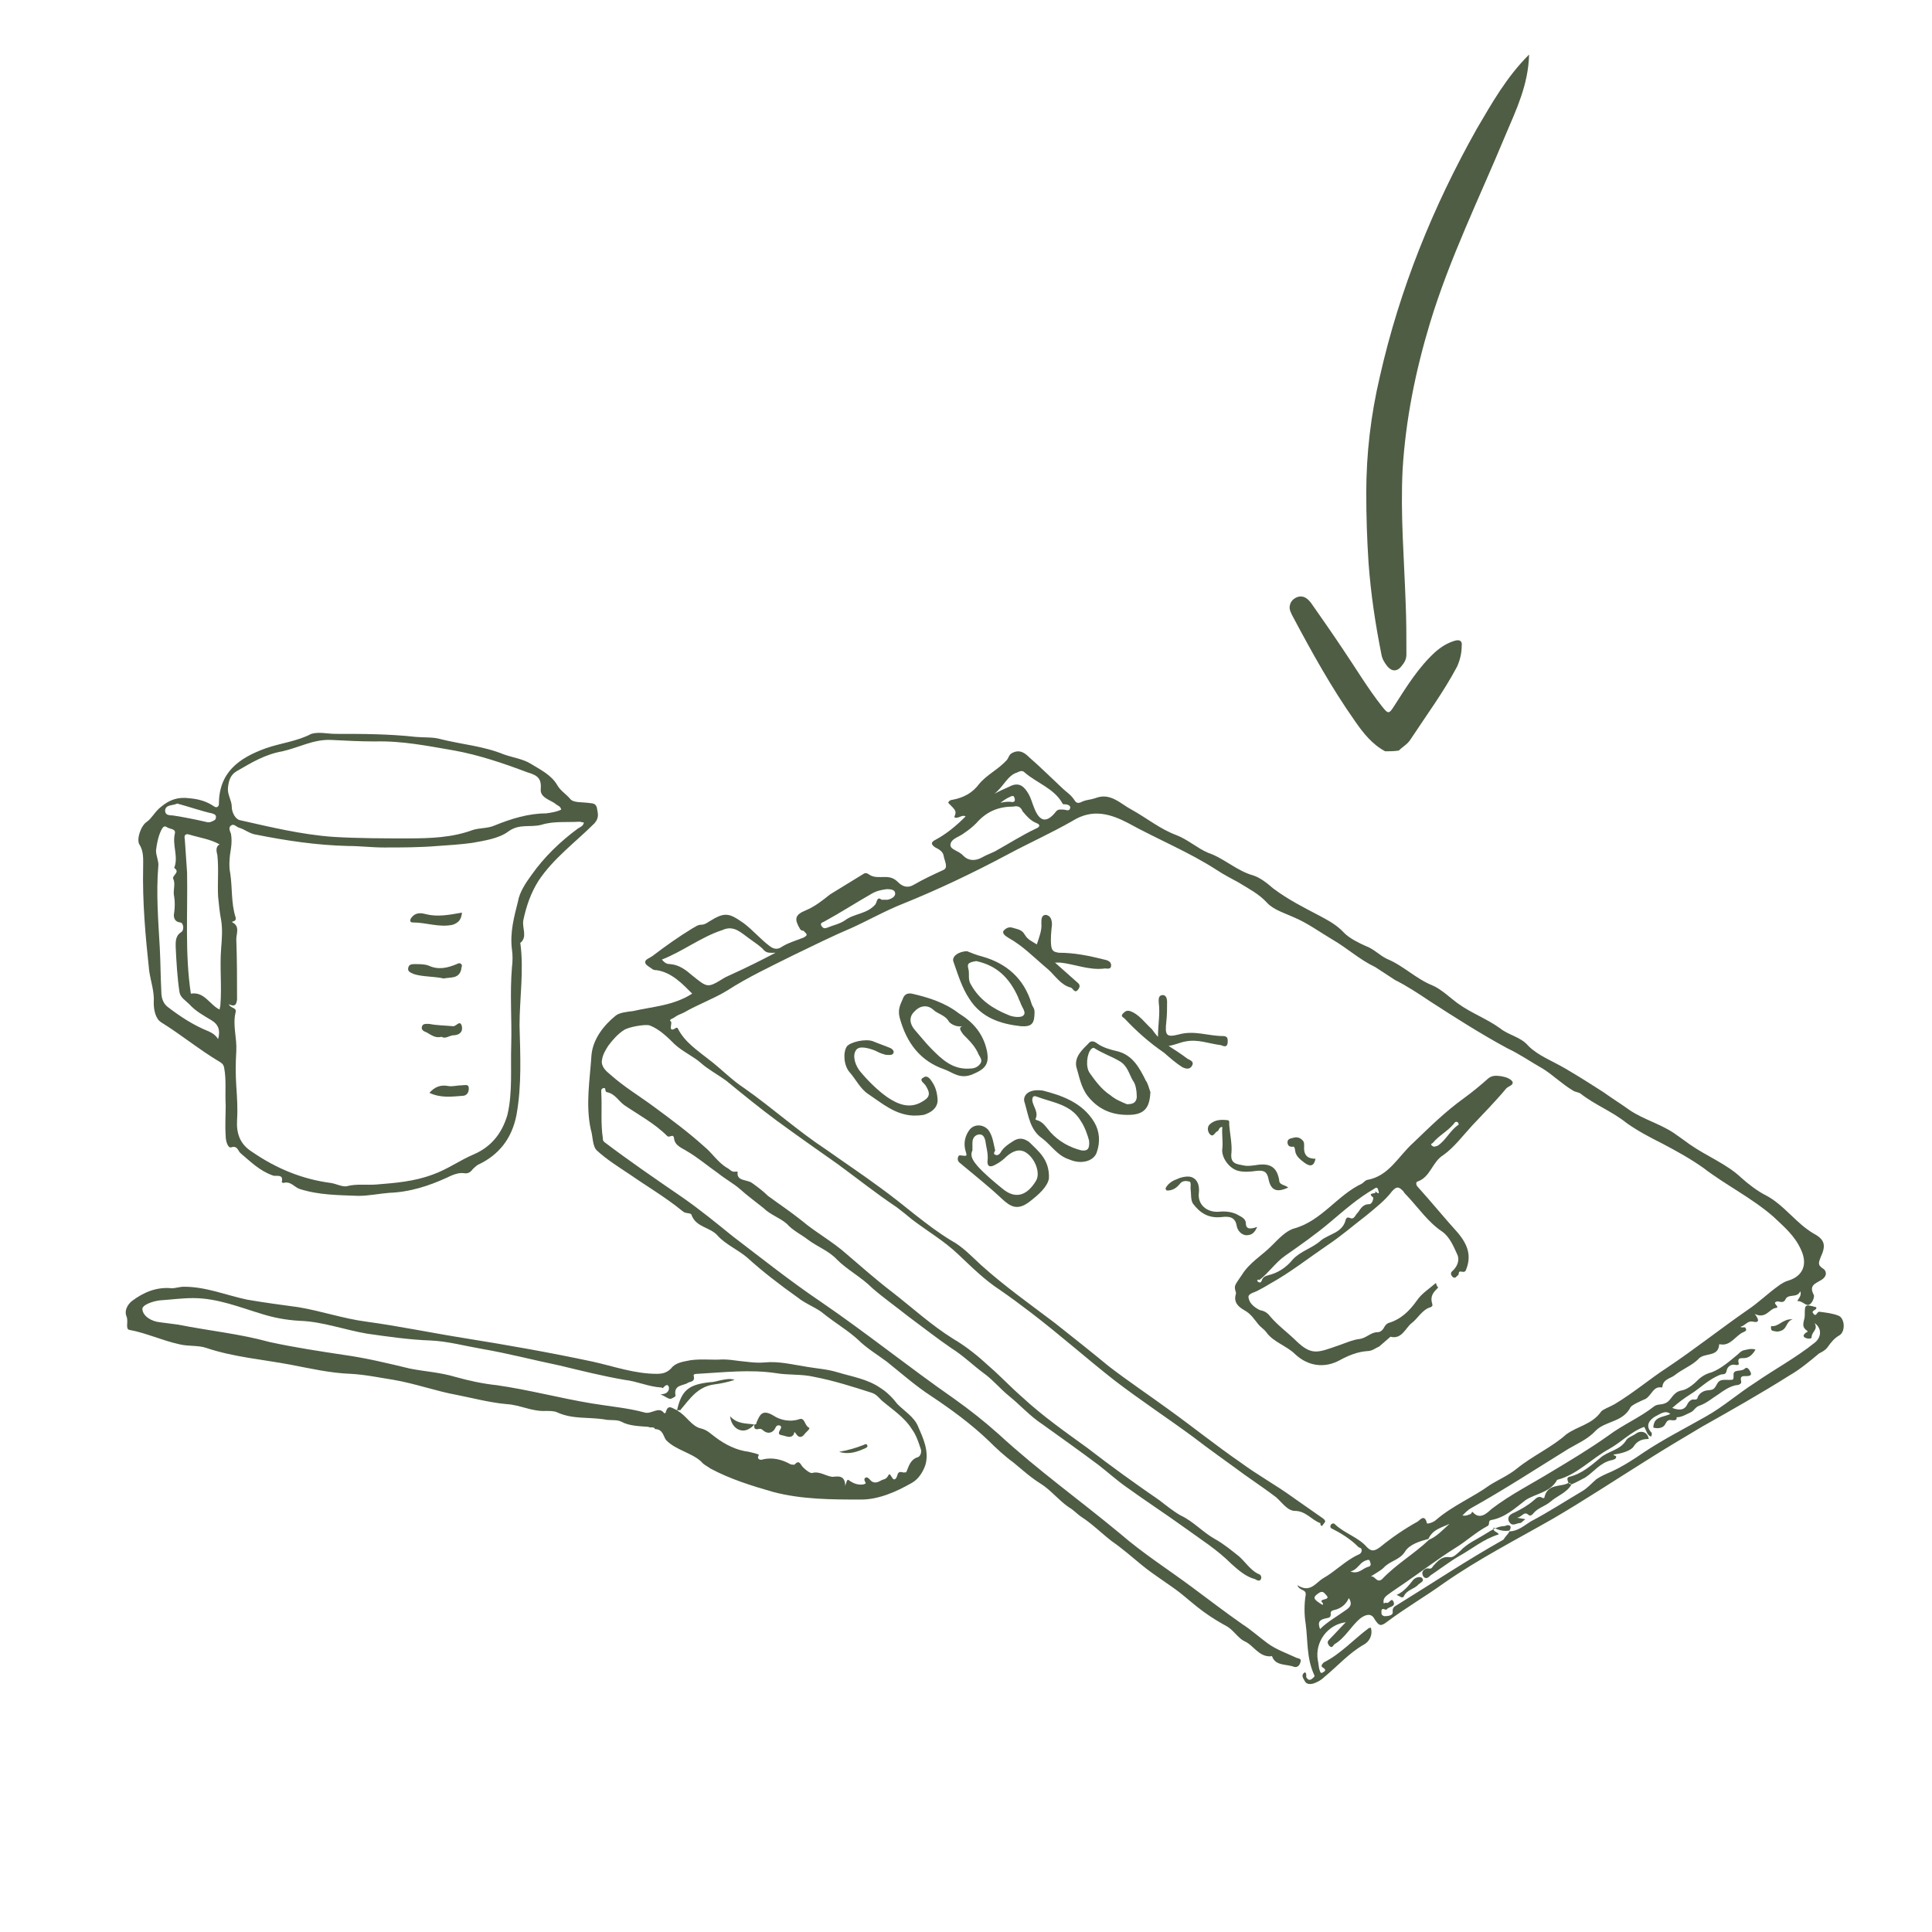 <?xml version="1.0" encoding="utf-8"?>
<!-- Generator: Adobe Illustrator 22.0.1, SVG Export Plug-In . SVG Version: 6.00 Build 0)  -->
<svg version="1.1" id="Layer_1" xmlns="http://www.w3.org/2000/svg" xmlns:xlink="http://www.w3.org/1999/xlink" x="0px" y="0px"
	 viewBox="0 0 255.1 255.1" style="enable-background:new 0 0 255.1 255.1;" xml:space="preserve">
<style type="text/css">
	.st0{fill:#4E5D44;}
</style>
<g>
	<path class="st0" d="M199.3,202.2c1.1,0,2-0.8,2.8-1.3c2.3-1.2,4.6-2.7,6.8-4c0.7-0.4,1.2-1,1.9-1.6c0.6-0.4,1.3-0.7,2-1
		c1.5-0.7,2.9-1.6,4.2-2.5c2.7-1.8,5.5-3.2,8.3-4.8c2.3-1.3,4.2-3,6.4-4.4c2.6-1.8,5.4-3.3,7.9-5.3c0.9-0.7,1-1.9,0-2.6
		c0.5,0.9-0.4,1.1-0.4,1.9c0,0.2-0.6,0.2-0.9,0c-0.3-0.2-0.1-0.4,0.1-0.6c0.1-0.1,0.4-0.1,0.2-0.3c-0.9-0.6-0.3-1.3-0.3-2
		c0-1.5,0-1.5,1.5-1.1c0.2,0.4-0.7,0.4-0.4,0.8c0.4,0.6,0.5-0.2,0.8-0.2c0.8,0.1,1.7,0.2,2.5,0.5c0.9,0.3,1,2.1,0.2,2.6
		c-0.7,0.4-1.1,0.9-1.6,1.6c-0.3,0.4-0.7,0.6-1.1,0.8c-1.2,1-2.5,2.1-3.9,2.9c-3.8,2.4-7.7,4.6-11.6,6.8c-2.5,1.5-4.9,2.9-7.4,4.5
		c-4,2.5-8.1,5.2-12.2,7.6c-4.9,2.8-9.8,5.3-14.4,8.5c-2.5,1.8-5.1,3.3-7.5,5.1c-0.9,0.7-1.1,0.6-1.7-0.3c-0.4-0.8-1.1-0.7-1.9-0.1
		c-1.2,1-2,2.6-3.4,3.4c-0.2,0.2-0.3,0.6-0.7,0.2c-0.2-0.3-0.3-0.5,0-0.8c0.7-0.7,1.5-1.6,2.2-2.3c-2.4,0.3-4.1,2.6-3.7,5
		c0.1,0.4,0.1,0.8,0.2,1.2c0.1,0.2,0.1,0.7,0.5,0.4c0.2-0.1,0.5-0.3,0-0.6c-0.4-0.2-0.1-0.5,0.1-0.7c2.2-1.1,3.9-3,5.9-4.5
		c0.1-0.1,0.2,0,0.3-0.1c0.3,1-0.2,1.9-1,2.3c-1.9,1.1-3.4,2.8-5.1,4.2c-0.4,0.4-0.9,0.7-1.5,0.9c-0.4,0.1-0.9,0.1-1.1-0.3
		c-0.2-0.4-0.6-0.8,0-1.2c0.3,0.2,0.1,0.5,0.2,0.7c0.2,0.3,0.4,0.4,0.7,0.2c0.2-0.2,0.5-0.3,0.3-0.6c-1-2.2-0.8-4.5-1.1-6.7
		c-0.2-1.2-0.2-2.6,0-3.8c0.1-0.8-0.8-0.5-1.1-1.3c1.7,1.1,2.4-0.3,3.4-0.9c1.6-0.9,2.9-2.3,4.6-3.1c0.3-0.1,0.5-0.3,0.5-0.6
		c0-0.4-0.4-0.3-0.5-0.5c-1-1-2.3-1.8-3.5-2.4c-0.1,0-0.2-0.3-0.1-0.4c0.1-0.3,0.5-0.3,0.6-0.1c1.3,1.2,3.1,1.7,4.2,3
		c0.6,0.6,1,0.5,1.7,0c1.6-1.3,3.2-2.4,5-3.4c0.2-0.1,0.9-1.1,1.2,0.2c0,0.2,0.9-0.1,1.2-0.4c2.2-1.9,4.9-3,7.1-4.6
		c1.1-0.7,2.5-1.3,3.6-2.2c2.1-1.7,4.6-2.8,6.5-4.5c1.5-1.1,3.4-1.3,4.6-3c0.2-0.3,1.1-0.6,1.8-1c2.5-1.5,4.6-3.3,6.9-4.8
		c3.6-2.4,7-5.1,10.6-7.6c1.5-1,2.7-2.2,4.1-3.2c0.4-0.3,0.9-0.6,1.3-0.7c2-0.6,2.6-2.2,1.7-4.1c-0.8-1.8-2.2-3-3.7-4.4
		c-2.9-2.5-6.2-4.1-9.2-6.4c-1.7-1.2-3.5-2.2-5.4-3.2c-1.6-0.8-3.3-1.7-4.7-2.7c-2-1.6-4.2-2.4-6.1-3.9c-0.3-0.2-0.7-0.2-1-0.4
		c-1.5-0.9-2.7-2.1-4-2.9c-1.6-0.9-3-1.9-4.7-2.7c-3.5-1.9-6.8-4-10.2-6.2c-1.5-1-3-2-4.6-2.8c-0.8-0.5-1.8-1.2-2.6-1.7
		c-2.1-1-3.7-2.5-5.6-3.6c-1.7-1-3.3-2.2-5.2-3c-1.1-0.5-2.7-1-3.5-1.9c-1.1-1.2-2.5-1.9-3.8-2.7c-0.9-0.5-1.9-1-2.8-1.6
		c-3.7-2.4-7.9-4.1-11.7-6.2c-2.3-1.2-4.7-2-7.4-0.3c-2.8,1.6-5.7,2.9-8.5,4.4c-4.5,2.4-9.1,4.6-13.8,6.5c-2.3,0.9-4.6,2.2-6.8,3.2
		c-2.6,1.1-5.2,2.4-7.7,3.6c-3,1.5-6,2.9-8.8,4.7c-1.8,1.1-3.8,1.8-5.7,2.9c-0.4,0.2-0.8,0.3-1.2,0.6c-0.2,0.2-0.9,0.3-0.5,0.6
		c0.2,0.2-0.5,1.6,0.7,0.8c0,0,0.2,0,0.2,0.1c0.9,1.8,2.6,2.9,4.1,4.1c1.6,1.2,3,2.7,4.7,3.8c3.7,2.6,7,5.6,10.8,8.1
		c2.4,1.7,4.8,3.3,7.1,5c3.2,2.3,6.1,5,9.4,7c1.5,0.8,2.7,2.1,3.9,3.2c3.1,2.8,6.5,5.2,9.8,7.7c2.4,1.9,4.8,3.8,7.1,5.7
		c2.6,2,5.3,3.8,7.9,5.7c3.2,2.3,6.3,4.8,9.5,7c2.3,1.7,4.7,3,6.9,4.6c1.3,0.9,2.7,1.9,4,2.8c0.5,0.4,0.2,0.5,0,0.8
		c-0.1,0.1-0.1,0.3-0.3,0.1c-0.1-0.1,0-0.3-0.1-0.3c-1.1-0.4-1.9-1.6-3.3-1.6c-1,0-1.7-1.1-2.5-1.8c-1.3-1-2.8-2-4.2-3
		c-2.3-1.7-4.6-3.3-6.8-5c-3.4-2.5-6.9-4.8-10.3-7.4c-3.7-2.9-7.3-6.1-11.1-9c-1.3-1-2.8-2.1-4.1-3c-2-1.3-3.7-3-5.5-4.7
		c-1.9-1.8-4-3-6.1-4.6c-0.6-0.5-1.2-1-2-1.6c-2.7-1.8-5.2-3.8-7.8-5.7c-2.7-1.9-5.4-3.8-8-5.7c-2.3-1.7-4.5-3.5-6.7-5.3
		c-1.1-0.8-2.4-1.5-3.3-2.3c-1-0.9-2.4-1.5-3.5-2.5c-0.9-0.9-2-2-3.3-2.5c-0.6-0.2-2.8,0.2-3.4,0.6c-0.8,0.5-1.5,1.3-2.1,2.1
		c-0.3,0.5-0.7,1.1-0.8,1.8c-0.2,0.9,0.5,1.5,1.1,2c1.8,1.6,3.8,2.8,5.7,4.2c2.3,1.7,4.6,3.4,6.7,5.3c1,0.8,1.8,2.1,3,2.8
		c0.4,0.2,0.6,0.6,1.1,0.5c0.1,0,0.2,0,0.3,0c-0.2,1.3,1.2,1,1.9,1.5c0.7,0.5,1.5,1.1,2.1,1.7c1.5,1.1,3,2.1,4.5,3.3
		c1.9,1.6,4,2.7,5.9,4.4c2,1.7,3.9,3.4,6,5c2.7,2.1,5.2,4.4,8.1,6.2c1.7,1,3.3,2.3,4.7,3.6c1.5,1.3,2.9,2.8,4.4,4.1
		c2.7,2.5,5.7,4.6,8.6,6.7c3.1,2.4,6.3,4.7,9.5,6.9c0.9,0.7,1.9,1.5,2.8,2c1.7,0.8,2.9,2.2,4.5,3.1c1.1,0.6,2.2,1.5,3.2,2.3
		c0.8,0.7,1.5,1.8,2.5,2.3c0.4,0.1,0.5,0.4,0.4,0.7c-0.2,0.4-0.6,0.1-0.8,0c-1.2-0.3-2.2-1.2-3.1-2c-1.9-1.9-4-3.2-6.2-4.8
		c-2.5-1.8-5.1-3.5-7.6-5.3c-1.3-0.9-2.5-2-3.8-3c-2.4-1.8-4.8-3.5-7.3-5.3c-1.7-1.1-3-2.6-4.5-3.8c-1.1-0.9-2.1-2.1-3.2-2.9
		c-1.5-1.1-2.8-2.4-4.4-3.4c-1.9-1.3-3.8-2.8-5.7-4.2c-1.5-1.2-3.2-2.4-4.7-3.7c-1.5-1.5-3.3-2.4-4.7-3.8c-1-1.1-2.6-1.7-3.8-2.6
		c-0.9-0.7-2-1.2-2.8-2.1c-0.9-0.8-2.2-1.2-3.1-2.1c-1-0.8-2.1-1.6-3.1-2.5c-0.8-0.7-1.9-1.3-2.9-2.1c-1.3-0.9-2.7-2.1-4.1-2.9
		c-0.6-0.4-1.6-0.7-1.7-1.7c-0.1-0.7-0.6,0-0.9-0.3c-1.7-1.7-3.8-2.8-5.7-4.1c-0.7-0.5-1.2-1.5-2.3-1.7c-0.3-0.1,0-0.7-0.5-0.5
		c-0.3,0.1-0.2,0.5-0.2,0.7c0.1,2-0.1,3.9,0.2,5.9c0,0.2,0,0.3,0.2,0.5c3.3,2.5,6.8,4.9,10.3,7.3c2.3,1.6,4.5,3.4,6.6,5.1
		c3.8,2.9,7.7,6,11.7,8.7c6,4.1,11.7,8.7,17.6,12.8c2.1,1.5,4,3,5.9,4.7c5.1,4.7,10.7,8.7,16,13.1c3,2.6,6.3,4.7,9.4,7
		c2.3,1.7,4.5,3.4,6.8,5c1.1,0.7,2.2,1.7,3.3,2.5s2.5,1.3,3.8,1.9c0.3,0.1,0.7,0.1,0.5,0.6c-0.1,0.4-0.4,0.7-0.8,0.6
		c-1-0.4-2.4-0.1-2.9-1.3c0-0.1-0.1-0.2-0.2-0.1c-1.6,0.1-2.3-1.5-3.5-2c-0.8-0.4-1.3-1.3-2.2-1.9c-1.1-0.6-2.1-1.2-3.2-2
		s-2.1-1.7-3.1-2.5c-1.7-1.3-3.4-2.3-5.1-3.7c-1.2-1-2.6-2.2-3.9-3.1c-1.3-1-2.6-2.3-4-3.2c-0.6-0.4-1-0.9-1.7-1.3
		c-1.3-0.9-2.4-2.3-3.7-3.1c-1.3-0.8-2.5-1.9-3.6-2.8c-1.1-0.8-2.3-1.9-3.3-2.9c-2.3-2.2-4.9-4.1-7.6-5.9c-2-1.3-3.8-2.9-5.8-4.5
		c-1.2-0.9-2.7-1.8-3.8-2.9c-1.3-1.2-3-2.2-4.5-3.4c-0.9-0.8-2.4-1.3-3.5-2.2c-2.4-1.7-4.6-3.4-6.7-5.3c-1.2-1-2.8-1.7-3.8-2.8
		c-1-1.2-2.9-1.1-3.5-2.8c-0.1-0.3-0.8-0.1-1.2-0.5c-2.2-1.8-4.6-3.2-6.9-4.8c-1.5-1-3.1-2-4.4-3.2c-0.6-0.6-0.5-1.9-0.8-2.8
		c-0.7-3.3-0.1-6.6,0.1-9.8c0.2-2.1,1.6-3.9,3.2-5.2c0.5-0.4,1.5-0.5,2.3-0.6c2.6-0.6,5.3-0.7,7.8-2.3c-1.3-1.3-2.7-2.8-4.7-3.1
		c-0.2,0-0.3,0-0.5-0.1c-0.4-0.3-1-0.6-1-0.9c-0.1-0.4,0.6-0.6,1-0.9c1.7-1.3,3.4-2.5,5.2-3.6c0.4-0.2,0.7-0.5,1.2-0.5
		c0.4,0,0.7-0.2,1-0.4c2.1-1.3,2.6-1.2,4.6,0.2c1.2,0.9,2.2,2.1,3.4,3c0.5,0.4,1,0.5,1.5,0.2c0.9-0.6,2-0.9,3-1.3
		c0.8-0.4,0.2-0.6,0.1-0.8c-0.1-0.2-0.4,0-0.6-0.4c-0.7-1.2-0.7-1.8,0.8-2.4c1.2-0.5,2.2-1.3,3.2-2.1c1.5-0.9,2.9-1.8,4.4-2.7
		c0.3-0.2,0.5-0.1,0.8,0.1c0.6,0.4,1.3,0.3,2,0.3s1.2,0.1,1.8,0.7c0.6,0.6,1.3,0.8,2.1,0.3c1.2-0.7,2.5-1.3,3.8-1.9
		c0.8-0.3,0.2-1.2,0.1-1.9c-0.1-0.6-0.7-0.9-1.1-1.1c-0.6-0.4-0.6-0.7,0-1c1.5-0.8,2.8-1.9,4-3.1c-0.5-0.3-1,0.4-1.5,0.1
		c0.3-0.8,0.3-0.8-0.8-1.9c0.1-0.3,0.4-0.4,0.6-0.4c1.5-0.3,2.6-0.9,3.5-2.1c1-1.2,2.5-1.9,3.6-3.1c0.3-0.3,0.3-0.8,0.8-1
		c1-0.5,1.7,0.1,2.2,0.6c1.5,1.3,2.9,2.7,4.4,4.1c0.5,0.5,1.1,0.8,1.6,1.6c0.3,0.5,0.7,0.3,1.1,0.1c0.5-0.2,1-0.2,1.6-0.4
		c2-0.8,3.3,0.7,4.8,1.5c2,1.1,3.8,2.6,6,3.4c1.5,0.6,2.7,1.7,4.1,2.3c2.1,0.7,3.8,2.4,6,3c0.9,0.3,1.8,1,2.6,1.7
		c2,1.5,4,2.5,6.1,3.6c1.1,0.6,2.3,1.2,3.3,2.3c0.7,0.7,1.9,1.3,2.8,1.7c1.1,0.4,1.8,1.2,2.8,1.7c2.2,0.9,3.8,2.6,6,3.5
		c1.2,0.5,2.3,1.6,3.4,2.4c1.8,1.3,3.8,2,5.6,3.3c1.1,0.9,2.7,1.1,3.7,2.3c1.3,1.3,3.2,2,4.9,3s3.3,2,5,3.1c1.1,0.8,2.4,1.6,3.5,2.4
		c1.8,1.2,4,1.8,5.8,3c0.7,0.5,1.3,0.9,2.1,1.5c2.3,1.6,4.9,2.6,6.8,4.4c1,0.9,2.2,1.8,3.2,2.3c2.5,1.3,4,3.7,6.4,5.1
		c1.5,0.8,1.6,1.6,0.9,3.1c-0.2,0.6-0.5,1,0.3,1.5c0.5,0.3,0.6,1-0.2,1.5s-1.7,0.7-1,2c0.1,0.3-0.2,1-0.5,1.2
		c-0.5,0.4-0.9-0.4-1.6-0.4c-0.3,0,0.6-0.6,0.3-1.3c-0.4,1-1.7,0.2-2,1.2c0,0-0.1,0-0.1,0.1c-0.4,0.3-0.8-0.1-1.1,0.1
		c-0.5,0.2,0.6,0.7,0,0.8c-0.9,0.1-1.3,1.5-2.8,0.8c0.7,0.9,0.5,1.2-0.3,1c-0.7-0.1-0.9,0.5-1.6,0.7c0.3,0.2,0.6-0.1,0.7,0.2
		c0.2,0.3-0.1,0.4-0.3,0.5c-1,0.4-1.7,1.9-3.1,1.6H227c-0.1,1.8-2,1-2.8,2c-0.8,0.8-2.1,1.3-3.1,2.1c-0.5,0.4-1.5,0.5-1.6,1.5
		c0,0,0,0.1-0.1,0.1c-1.1-0.2-1.3,1-2.1,1.5c-0.7,0.3-1.8,0.8-2,1.1c-1,2-3.3,1.8-4.6,3.1c-1,1.1-2.4,1.7-3.6,2.4
		c-4.2,2.6-8.5,5.4-12.8,7.8c-0.4,0.2-0.8,0.6-1.2,1c0.5,0.1,0.8-0.1,1.1-0.2c0.1-0.1,0.2-0.4,0.3-0.2c1,1.1,2-0.1,2.5-0.5
		c2.5-1.9,5.3-3.3,7.9-4.9c2.5-1.5,5-3,7.4-4.7c2-1.5,4.2-2.4,6.1-3.9c0.5-0.4,1.1-0.1,1.8-0.6c0.5-0.4,0.8-1.3,1.8-1.5
		c0.7-0.1,1.5-0.7,2.1-1.3c0.5-0.5,1.1-0.9,1.9-1.1c1.3-0.5,2.4-1.5,3.5-2.4c0.2-0.2,0.4-0.4,0.7-0.5c0.5-0.1,1-0.3,1.6-0.1
		c-0.3,0.5-0.7,1-1.3,1.1c-0.5,0.1-1.2-0.2-0.9,0.8c0,0.1-0.3,0.2-0.5,0.1c-0.6-0.1-1,0.3-1.1,0.7c-0.1,0.7-0.5,0.5-0.8,0.6
		c-1.6,0.6-2.7,1.8-4,2.6c-0.8,0.5-1.6,1.1-2.4,1.8c0.8,0.3,1.6,0.4,2-0.5c0.2-0.4,0.6-0.7,0.9-0.6c0.5,0,0.4-0.2,0.5-0.4
		c0.2-0.4,0.6-0.7,1.1-0.8c1-0.1,1-0.1,1.5-1c0.3-0.5,0.9-0.4,1.5-0.4s0.6,0,0.6-0.6c-0.1-0.9,1-0.4,1.5-0.9
		c0.3-0.3,0.6,0.2,0.7,0.4c0.3,0.5-0.1,0.6-0.5,0.6s-0.9-0.1-0.7,0.7c0.1,0.3-0.3,0.5-0.7,0.5c-0.9,0.2-1.6,0.7-2.3,1.2
		c-0.8,0.5-1.6,1.2-2.5,1.5c-0.6,0.2-0.7,0.7-1.2,0.9c-0.7,0.3-1.5,0.9-2.4,0.5l0,0c-0.7-1.1-1.7-0.2-2.2,0
		c-0.7,0.4-1.5,1.2-0.5,2.2l0,0c0,0.3,0,0.7-0.4,0.3c-0.3-0.3-0.4-0.8-0.6-1.1c-1.7,0.6-3,2-4.6,2.9c-2.4,1.3-4.2,3.4-6.9,4.1
		c-0.9,1.7-2.9,1.8-4.2,2.7c-1.3,1-2.7,2.3-4.5,2.6c-0.5,0.1-0.1,0.6-0.5,0.8c-1.5,0.8-2.8,2-4.1,2.8c-2.4,1.5-4.6,3.2-6.8,4.7
		c-0.7,0.5-1.5,1-2.3,1.6c-0.4,0.3-0.6,0.6-0.5,1.1c0.1,0,0.3-0.1,0.3-0.1c0.4,0.3,0.7-0.8,1-0.1c0.3,0.7-0.6,0.6-0.9,1
		c-0.1,0.2-0.7-0.4-0.7,0.3c0,0.3,0,0.5,0.4,0.6c0.5,0,1.1-0.1,1.1-0.5c-0.1-0.7,0.3-0.8,0.6-1c4.7-2.9,9.2-5.9,14-8.6
		C198.9,202.7,199.2,202.5,199.3,202.2L199.3,202.2z M188.6,203.2c-1.1,0.3-2.5,0.7-3.1,1.7c-0.7,1.1-2,1.2-2.8,2.1
		c-0.4,0.4-1.2,0.8-1.9,1.3c0.7-0.6,0.9,0.9,1.7,0.2c1.9-2,4.2-3.3,6.2-5.2c1-0.4,1.8-1.3,2.7-2.1
		C190.4,201.7,189.2,201.9,188.6,203.2z M102.4,125.8c-0.5,0-1.1,0.1-1.5-0.3c-0.5-0.6-1.2-1-2-1.6c-1-0.7-2-1.8-3.5-1.1
		c-2.8,0.9-5.2,2.8-8,3.9c0.4,0.5,0.7,0.6,1.1,0.6c1.2,0.1,2.1,0.8,2.9,1.5c2,1.6,2,1.7,4.1,0.4c0.3-0.2,0.6-0.3,1-0.5
		C98.5,127.8,100.5,126.8,102.4,125.8z M133.8,106.5c-1.9,0-3.5,0.6-4.9,2.2c-0.5,0.5-1,0.9-1.6,1.3c-0.6,0.5-1.7,0.7-1.8,1.5
		c-0.1,0.7,1.1,0.8,1.7,1.5c0.7,0.7,1.6,0.7,2.5,0.2c0.5-0.3,1.1-0.5,1.7-0.8c1.8-1,3.5-2.1,5.4-3c0.5-0.2,0.6-0.5,0.1-0.7
		c-0.8-0.3-1.3-0.9-1.9-1.6C134.9,106.8,134.6,106.3,133.8,106.5z M131.3,104.8c0.6-0.3,1.2-0.6,1.9-0.9c1.1-0.6,1.8-0.3,2.4,0.6
		c0.5,0.7,0.7,1.6,1,2.3c0.7,1.7,1.6,1.9,2.8,0.4c0.3-0.4,0.6-0.3,1-0.3c0.3,0,0.8,0.3,0.9-0.2c0.1-0.3-0.3-0.5-0.7-0.5
		c-0.1,0-0.3,0-0.3-0.1c-1.1-2-3.4-2.7-5-4.1c-0.3-0.3-0.6-0.2-1,0C133,102.4,132.5,103.9,131.3,104.8z M116.4,118.8
		c0.3,0,0.6,0,0.8,0c0.5-0.1,1-0.4,1-0.8c0-0.5-0.5-0.6-1.1-0.6c-0.7,0.1-1.3,0.2-2,0.6c-2.1,1.2-4.1,2.5-6.3,3.7
		c-0.2,0.1-0.6,0.2-0.3,0.6c0.2,0.3,0.4,0.3,0.7,0.2c0.7-0.3,1.7-0.5,2.4-1c1.2-0.9,2.9-0.8,4-2.1
		C115.8,119.1,115.8,118.3,116.4,118.8z M174.3,215.1c1-1,2.3-1.7,3.4-2.5c0.6-0.4,0.9-0.8,0.4-1.6c-0.3,0.7-0.8,1.2-1.6,1.5
		c-0.3,0.1-0.8,0.1-0.8,0.5c0.1,0.7-0.4,0.6-0.7,0.7C174.1,213.9,174,214.3,174.3,215.1z M178.3,207.5c1.1,0.4,1.6-0.4,2.3-0.6
		c0.5-0.1,0.4-0.4,0.3-0.7c-0.1-0.4-0.4-0.2-0.7-0.1C179.5,206.4,179.2,207.3,178.3,207.5z M174.6,211.9c0.4-0.2-0.6-0.5,0.2-0.7
		c0.4-0.1,0.7-0.2,0.3-0.6c-0.2-0.2-0.4-0.6-0.9-0.3C173.3,210.9,173.3,211.1,174.6,211.9z M132.1,106c0.5-0.1,1-0.2,1.5-0.1
		c0.2,0,0.4,0,0.4-0.3c0-0.2-0.1-0.4-0.2-0.5c0,0-0.3,0-0.4,0.1C132.9,105.4,132.5,105.7,132.1,106z"/>
	<path class="st0" d="M29.8,146c-0.1-1.9,0.1-3.4-0.2-5c-0.1-0.5-0.3-0.6-0.6-0.8c-2.7-1.6-5.1-3.6-7.7-5.2c-0.8-0.5-1-1.7-1-2.6
		c0.1-1.5-0.4-2.8-0.6-4.2c-0.5-4.6-0.9-9.1-0.8-13.7c0-1,0.1-2.1-0.5-3c-0.4-0.7,0.2-2.5,1-3c0.7-0.5,1-1.3,1.9-2
		c1.1-0.9,2.2-1.3,3.7-1.1c1.2,0.1,2.3,0.4,3.3,1.1c0.3,0.2,0.6,0,0.6-0.3c0-4.2,2.6-6.1,6.2-7.4c2-0.7,4.1-0.9,6-1.9
		c1-0.3,2.2,0,3.2,0c3.5,0,7,0,10.6,0.4c1.1,0.1,2.3,0,3.3,0.3c2.8,0.7,5.6,0.9,8.3,2c1.1,0.4,2.5,0.6,3.5,1.2
		c1.3,0.8,2.8,1.5,3.6,2.9c0.4,0.7,1.1,1.1,1.7,1.8c0.4,0.5,1.5,0.4,2.3,0.5c0.6,0.1,1,0,1.2,0.6c0.1,0.7,0.4,1.3-0.3,2.1
		c-2.5,2.5-5.4,4.6-7.4,7.6c-1,1.6-1.6,3.3-2,5.2c-0.2,1,0.6,2.2-0.4,3c0.5,3.6-0.1,7.3-0.1,10.9c0.1,3.9,0.3,7.9-0.4,11.8
		c-0.6,3.1-2.3,5.3-5.1,6.6c-0.3,0.2-0.5,0.4-0.7,0.6c-0.3,0.4-0.6,0.6-1.2,0.5c-0.7-0.1-1.6,0.3-2.2,0.6c-2.4,1.1-4.9,1.9-7.6,2
		c-1.3,0.1-2.7,0.4-4.1,0.4c-2.6-0.1-5.2-0.1-7.7-0.9c-0.7-0.2-1.2-1.1-2.2-0.8l-0.2-0.1c0.3-1.2-0.8-0.7-1.2-0.9
		c-1.7-0.6-2.9-1.8-4.2-2.9c-0.4-0.3-0.4-1.1-1.3-0.8c-0.4,0.1-0.7-0.8-0.7-1.5C29.7,148.5,29.8,147.2,29.8,146z M30.2,132.6
		c0.3,0.6,1.1,0.4,0.9,1.1c-0.4,1.7,0.2,3.3,0.1,5.1c-0.1,1.6-0.1,3.1,0,4.6s0.2,3,0.1,4.5c-0.1,1.8,0.4,3.2,2,4.2
		c3.2,2.2,6.6,3.6,10.4,4.1c0.7,0.1,1.6,0.6,2.2,0.4c1.2-0.3,2.5-0.1,3.8-0.2c2.5-0.2,5-0.4,7.4-1.3c2-0.7,3.6-1.9,5.5-2.7
		c2.3-1,3.7-2.8,4.4-5.2c0.7-3,0.4-6.1,0.5-9.2c0.1-3.4-0.2-6.8,0.1-10.3c0.1-0.7,0.1-1.7,0-2.3c-0.3-2.3,0.3-4.4,0.8-6.4
		c0.2-1.2,1-2.4,1.8-3.5c1.7-2.4,3.8-4.4,6.1-6.1c0.3-0.2,0.7-0.3,0.8-0.8c-0.2,0-0.4-0.1-0.6-0.1c-1.7,0.1-3.4-0.1-5,0.4
		c-1.5,0.4-2.9-0.2-4.4,0.9c-1.2,0.9-3.1,1.2-4.8,1.5c-1.5,0.2-3,0.3-4.5,0.4c-2.4,0.2-4.8,0.2-7.1,0.2c-1.6,0-3.2-0.2-4.8-0.2
		c-4.1-0.1-8.1-0.7-12.1-1.5c-0.8-0.1-1.5-0.7-2.2-0.9c-0.4-0.1-0.7-0.6-1.1-0.3c-0.4,0.3-0.1,0.8,0,1.1c0.1,0.6,0.1,1.2,0,1.9
		c-0.2,1.1-0.3,2.4-0.1,3.3c0.3,2,0.1,3.9,0.7,5.8c0.2,0.7-0.7,0.5-0.4,0.7c1,0.5,0.5,1.5,0.5,2.2c0.1,2.7,0.1,5.3,0.1,8
		C31.2,132.6,31.1,133,30.2,132.6z M74.1,106.9c-0.1-0.5-0.5-0.5-0.8-0.8c-0.7-0.5-2-0.8-1.9-1.9c0.1-1.3-0.3-1.8-1.7-2.2
		c-3.2-1.2-6.4-2.3-9.7-2.9c-3.5-0.6-6.9-1.3-10.5-1.2c-1.9,0-3.8-0.1-5.8-0.2c-2.3-0.1-4.2,1-6.4,1.5c-2.3,0.4-4.1,1.5-6,2.6
		c-0.9,0.5-1.1,1.3-1.2,2.2s0.5,1.7,0.5,2.5c0,0.8,0.5,1.7,1.1,1.8c4,0.9,8.1,1.9,12.3,2.2c3.3,0.2,6.6,0.2,9.9,0.2
		c2.9,0,5.8-0.1,8.5-1.1c0.9-0.3,2-0.2,2.9-0.6c2.2-0.9,4.5-1.6,6.8-1.6C72.8,107.3,73.5,107.2,74.1,106.9z M29,111.5
		c-1.2-0.7-2.7-0.9-4-1.3c-0.6-0.2-0.7,0.2-0.6,0.6c0.1,1.5,0.2,2.9,0.3,4.4c0.1,5.3-0.3,10.7,0.5,16c1.8-0.3,2.5,1.5,3.8,2.1
		c0-0.2,0.1-0.4,0.1-0.6c0.2-2.5-0.1-5,0.1-7.5c0.1-1.2,0.2-2.5,0-3.7c-0.2-1-0.3-2.1-0.4-3.1c-0.1-1.8,0.1-3.6-0.1-5.5
		C28.6,112.5,28.4,111.8,29,111.5z M28.8,137.2c0.3-1.1,0.1-1.9-0.9-2.5c-1-0.6-2.1-1.2-2.9-2.1c-0.5-0.5-1.2-0.9-1.3-1.6
		c-0.3-2-0.4-3.9-0.5-5.9c0-0.6-0.1-1.5,0.7-2c0.5-0.3,0.3-1.3-0.1-1.3c-0.9-0.1-0.9-0.9-0.8-1.3c0.1-0.7,0.1-1.5,0-2.1
		c-0.2-0.8,0.2-1.6-0.1-2.3c-0.3-0.5,1-0.9,0.1-1.5c0.6-1.5-0.3-3,0.1-4.6c0.1-0.6-0.7-0.5-1.1-0.8c-0.3-0.2-0.5,0-0.7,0.4
		c-0.4,0.8-0.6,1.8-0.7,2.7c0,0.7,0.4,1.5,0.3,2.1c-0.3,3.6,0,7.2,0.2,10.8c0.1,1.9,0.1,3.8,0.2,5.7c0,0.8,0.2,1.6,0.9,2.1
		c1.7,1.3,3.4,2.4,5.4,3.2C28,136.4,28.4,136.6,28.8,137.2z M23.4,106.1c-0.6,0.3-1.5,0.1-1.6,0.9c0,0.8,0.8,0.6,1.2,0.7
		c1.3,0.2,2.8,0.5,4.1,0.8c0.3,0.1,0.6,0.1,0.8,0c0.2-0.1,0.6-0.2,0.6-0.5c0.1-0.4-0.2-0.5-0.5-0.6
		C26.6,107.1,24.9,106.5,23.4,106.1z"/>
	<path class="st0" d="M85.6,188.4c-1.2-0.1-2.5-0.1-3.6-0.7c-0.6-0.3-1.5-0.1-2.3-0.3c-2.1-0.3-4.1,0-6.1-0.9
		c-0.4-0.2-1-0.2-1.5-0.2c-1.9,0.1-3.4-0.8-5.2-0.9c-2.2-0.2-4.5-0.8-6.5-1.2c-2.8-0.5-5.5-1.5-8.4-2c-1.9-0.3-3.8-0.7-5.7-0.8
		c-2.7-0.1-5.3-0.7-7.9-1.2c-3.7-0.7-7.5-1-11.1-2.2c-1.1-0.4-2.4-0.2-3.6-0.5c-2.3-0.5-4.4-1.5-6.6-1.9c-0.6-0.1-0.1-1.1-0.4-1.8
		c-0.3-0.7,0.1-1.5,0.7-2c1.6-1.2,3.3-1.9,5.3-1.7c0.5,0,1-0.2,1.6-0.2c2.9,0,5.5,1.1,8.3,1.7c2.3,0.4,4.6,0.7,6.8,1
		c3,0.5,5.9,1.5,8.9,1.9c4.4,0.6,8.7,1.5,13.1,2.2c5.6,0.9,11.3,1.9,16.9,3.1c2.7,0.6,5.5,1.6,8.4,1.6c0.7,0,1.3-0.1,1.9-0.7
		c0.6-0.8,1.6-0.9,2.6-1.1c1.5-0.2,2.8,0,4.2-0.1c0.7,0,1.5,0.1,2.2,0.2c1,0.1,2.2,0.3,3.3,0.2c2-0.2,3.8,0.3,5.8,0.6
		c1.2,0.2,2.6,0.3,3.9,0.7c2,0.6,4,0.9,5.7,2.1c0.8,0.5,1.6,1.3,2.2,2.1c0.9,0.9,2.2,1.7,2.7,2.9c0.7,1.6,1.5,3.3,1,5.1
		c-0.3,0.9-0.9,1.9-1.8,2.4c-2.1,1.2-4.4,2.2-6.7,2.2c-3.8,0-7.8,0-11.6-1c-2.8-0.8-5.7-1.7-8.3-3.1c-0.4-0.3-0.9-0.5-1.2-0.9
		c-1.3-1.2-3.3-1.5-4.6-2.8c-0.4-0.4-0.4-1.5-1.5-1.5C86.3,188.3,86,188.6,85.6,188.4z M89.4,186.2l0.1,0.1c1.1,0.6,1.8,2,3,2.3
		c0.9,0.2,1.3,0.7,2,1.2c1.2,0.9,2.7,1.7,4.4,1.9c0.4,0.1,1.3,0.3,1.3,0.4c-0.4,0.7,0.4,0.7,0.5,0.6c1.3-0.3,2.5,0,3.6,0.6
		c0.1,0.1,0.5,0.1,0.6,0.1c0.7-0.8,0.8,0.1,1.2,0.4c0.3,0.3,0.8,0.7,1.1,0.7c1-0.3,1.8,0.4,2.7,0.5c0.5,0,1.7-0.4,1.7,1.2
		c0.3-1,0.3-0.9,0.7-0.6c0.5,0.3,1,0.5,1.7,0.4c0.3-0.1,0.4-0.1,0.2-0.4c-0.1-0.2-0.1-0.4,0.1-0.5c0.2-0.1,0.4,0.1,0.5,0.2
		c0.4,0.5,0.8,0.6,1.5,0.2c0.3-0.2,0.7-0.1,1-0.7c0.3-0.6,0.5,1,1,0.4c0.3-0.4,0.1-1,0.9-0.8c0.1,0,0.2,0.1,0.2,0
		c0.1,0,0.2,0.1,0.3-0.1c0.3-0.7,0.5-1.6,1.5-1.9c0.3-0.1,0.5-0.6,0.4-1c-0.3-0.9-0.6-1.9-1.2-2.7c-1-1.6-2.6-2.6-4-3.8
		c-0.4-0.4-0.7-0.8-1.3-1c-2.5-0.8-5-1.6-7.6-2.1c-1.7-0.4-3.4-0.2-5.1-0.5c-3.4-0.5-6.8-0.1-10.3,0.1c-0.2,0-0.6,0-0.5,0.3
		c0.2,0.8-0.5,0.7-0.8,0.9c-0.6,0.4-1.9,0.2-1.6,1.7c0,0.1-0.5,0.4-0.7,0.4c-0.3,0-0.6-0.3-1.3-0.6c1.1,0,1.2-0.7,1.1-1
		c-0.2-0.5-0.6,0-0.8,0.2c0,0-0.1-0.1-0.2-0.1c-1.7-0.1-3.1-0.8-4.8-1c-2.9-0.5-5.7-1.2-8.6-1.9c-3.4-0.7-6.8-1.6-10.3-2.2
		c-2.3-0.4-4.5-1-6.7-1.1c-2.8-0.1-5.6-0.5-8.4-0.9c-3-0.5-5.9-1.6-8.9-1.7c-1.8-0.1-3.4-0.4-5-0.9c-3-0.9-5.9-2.1-9.1-2.1
		c-1.5,0-2.9,0.2-4.4,0.3c-0.9,0.1-2.4,0.6-2.3,1.2c0.1,0.9,1.2,1.6,2.4,1.7c0.7,0.1,1.6,0.2,2.3,0.3c4,0.8,8.1,1.2,12.1,2.3
		c3.2,0.7,6.5,1.2,9.8,1.7c2.9,0.4,5.8,1.1,8.7,1.8c2,0.4,4,0.5,6,1.1c1.8,0.5,3.6,0.9,5.5,1.1c4.2,0.6,8.3,1.7,12.5,2.4
		c2.4,0.4,4.8,0.6,7,1.2c0.9,0.3,1.9-0.9,2.6,0.1c0,0,0.2,0,0.2-0.1C88.2,185.3,88.8,186,89.4,186.2z"/>
	<path class="st0" d="M189.9,170c-0.6,0.6-1.1,1.1-0.8,2.1c0.1,0.3,0,0.4-0.2,0.5c-1.1,0.3-1.7,1.5-2.5,2.1
		c-0.8,0.6-1.3,2.2-2.8,1.8l-1.5,1.3c-0.5,0.2-0.9,0.6-1.6,0.6c-1.3,0.1-2.5,0.6-3.6,1.2c-2,1.1-4.2,0.8-5.9-0.8
		c-1.1-1.1-2.9-1.6-3.8-2.9c-0.3-0.4-0.8-0.7-1.1-1.1c-0.5-0.6-0.9-1.3-1.8-1.8c-0.7-0.4-1.5-1-1.1-2.2v-0.1c-0.3-1-0.2-0.9,0.8-2.4
		c1-1.6,2.6-2.5,3.9-3.8c0.9-0.9,1.9-2,3-2.3c3.6-1,5.7-4.4,8.9-5.9c0.2-0.1,0.4-0.4,0.7-0.5c2.9-0.5,4.1-3.1,6.1-4.9
		c2.2-2.1,4.2-4.1,6.7-5.9c1.1-0.8,2.2-1.7,3.2-2.6c0.5-0.4,1-0.4,1.7-0.3c0.6,0.1,1.2,0.3,1.5,0.7c0.2,0.5-0.5,0.6-0.8,0.9
		c-1.5,1.8-3,3.3-4.5,4.9c-1.2,1.3-2.4,2.9-3.8,3.9c-1.5,0.9-1.7,2.9-3.4,3.5c-0.3,0.1-0.2,0.4-0.1,0.6c1.9,2.1,3.6,4.2,5.5,6.3
		c1.2,1.5,1.7,2.9,1,4.7c-0.1,0.3-0.2,0.4-0.7,0.3c-0.4-0.1-0.2,0.4-0.4,0.5c-0.2,0.1-0.3,0.5-0.7,0.2c-0.2-0.2-0.3-0.5-0.1-0.7
		c0.7-0.6,1.1-1.5,0.7-2.3c-0.5-1.1-1-2.3-2-3c-1.8-1.2-3.1-3.1-4.6-4.7c-0.2-0.2-0.4-0.4-0.5-0.6c-0.5-0.5-0.8-0.8-1.5,0
		c-0.9,1.2-2.2,2.2-3.4,3.2c-1.7,1.3-3.3,2.7-5.1,3.9c-2.5,1.7-4.9,3.6-7.6,5.1c-0.5,0.3-1,0.6-1.6,0.9c-0.5,0.3-1.5,0.4-1.2,1.1
		c0.1,0.6,0.8,1.2,1.5,1.5c0.6,0.1,1,0.4,1.3,0.8c1,1.2,2.4,2.2,3.5,3.3c2,1.9,2.8,1.5,5.4,0.6c0.9-0.3,2-0.8,2.9-0.9
		c0.9-0.1,1.5-0.9,2.4-0.9c0.4,0,0.7-0.3,0.9-0.7c0.1-0.2,0.3-0.4,0.5-0.5c1.7-0.5,2.8-1.6,3.8-3c0.6-0.9,1.7-1.6,2.5-2.3
		C189.7,169.8,189.8,169.9,189.9,170z M166,169.1c0.1,0.1,0.1,0.2,0.2,0.2c0.2,0.1,0.3,0,0.4-0.2c0.1-0.4,0.4-0.6,0.8-0.7
		c1.3-0.3,2.4-1,3.3-2.1c1-1.1,2.6-1.5,3.7-2.5c1.1-0.9,2.9-1,3.3-2.8c0.1-0.2,0.2-0.3,0.5-0.2c0.6,0.3,0.7-0.3,1-0.6
		c0.4-0.4,0.6-1.2,1.6-1.2c0.4,0,0.6-0.8,0.5-0.9c-0.9-0.7,0.5-0.4,0.3-0.7c-0.2-0.4,0.7,0.7,0.4-0.2c-0.1-0.4-0.2-0.5-0.6-0.2
		c-2.1,1.2-3.9,2.8-5.8,4.4c-1.9,1.6-3.9,3-5.9,4.4c-1.3,0.9-2.2,2.3-3.4,3.2C166.1,168.9,166,169,166,169.1z M189.4,151.4
		c0.1,0,0.3-0.1,0.4-0.1c1.1-0.7,1.7-2.1,2.8-2.8c0,0,0-0.2-0.1-0.3c-0.1-0.1-0.3-0.1-0.4,0c-0.8,1.1-2.1,1.7-2.9,2.7
		c-0.1,0.1-0.3,0.1-0.2,0.3C189.2,151.4,189.3,151.4,189.4,151.4z"/>
	<path class="st0" d="M120.4,131.2c2.2,0.5,4.4,1.2,6.2,2.6c1.8,1.1,3.2,2.6,3.7,4.9c0.4,1.9-0.3,2.5-2,3.2
		c-1.6,0.6-2.5-0.3-3.6-0.7c-3.2-1.1-5-3.5-5.9-6.8c-0.3-1.1,0.1-1.8,0.4-2.5C119.4,131.3,119.8,131.1,120.4,131.2z M127.4,135.4
		c-0.9,0.4-1.9-0.2-2.1-0.5c-0.5-0.9-1.5-1-2.1-1.6c-0.8-0.7-1.8-0.5-2.5,0.3c-0.7,0.7-0.6,1.6,0.1,2.4s1.5,1.8,2.2,2.5
		c1.3,1.3,2.7,2.7,4.9,2.6c0.6,0,1.1-0.1,1.5-0.6c0.4-0.5,0-0.9-0.2-1.3c-0.4-1-1.2-1.8-2-2.6C126.6,135.8,126.6,135.6,127.4,135.4z
		"/>
	<path class="st0" d="M138.5,155.6c-0.2,1.1-1.3,2.1-2.6,3.1c-1.6,1.2-2.5,0.6-3.6-0.4c-1.8-1.7-3.6-3.1-5.5-4.7
		c-0.3-0.2-0.4-0.5-0.3-0.8c0.1-0.4,0.4-0.2,0.7-0.2c0.6,0.1,0.4-0.2,0.3-0.6c-0.3-1-0.1-2,0.5-2.8c0.6-0.8,1.8-0.8,2.5,0
		c0.6,0.8,0.7,1.9,0.9,2.7c0,0.1-0.4,0.5,0.1,0.6c0.2,0.1,0.5-0.1,0.6-0.3c0.4-0.7,1-1.1,1.8-1.6c0.7-0.4,1.3-0.3,2,0.2
		C137.1,152,138.6,153.1,138.5,155.6z M128.4,151.9c-0.4,0.8,0.2,1.5,0.7,2.1c0.9,1,2.1,2,3.2,2.9c2.1,1.8,3.6,0.5,4.5-1
		c0.6-1-0.1-2.9-1.3-3.7c-0.9-0.6-1.8-0.2-2.6,0.5c-0.4,0.4-0.9,0.8-1.5,1.1c-0.7,0.4-1.1,0.2-1-0.6c0.1-0.9-0.2-1.8-0.3-2.6
		c-0.1-0.4-0.3-0.9-0.9-0.8c-0.5,0.1-0.8,0.5-0.8,1.1C128.4,151.2,128.4,151.5,128.4,151.9z"/>
	<path class="st0" d="M151.9,144.2c-0.1,1.7-0.5,2.9-2.6,3c-2.3,0.1-4.2-0.6-5.7-2.5c-0.9-1.2-1.1-2.6-1.5-3.9
		c-0.2-1.3,0.8-2.2,1.6-3c0.3-0.4,0.7-0.4,1.2,0c0.7,0.5,1.7,0.8,2.6,1c2.1,0.5,3,2.3,3.8,3.9C151.6,143.1,151.7,143.7,151.9,144.2z
		 M148.8,145.8c0.8,0,1.2-0.2,1.3-0.9c0-0.7-0.1-1.7-0.5-2.2c-0.5-0.8-0.7-2-1.8-2.6c-1-0.6-2.2-1-3.3-1.7c-0.1-0.1-0.3,0-0.4,0.1
		c-0.6,0.6-0.8,2.4-0.2,3.2c0.7,1,1.6,2.2,2.7,2.9C147.3,145.2,148.1,145.5,148.8,145.8z"/>
	<path class="st0" d="M127.7,125.6c0.5,0.2,1.2,0.5,2,0.7c3.2,0.9,5.5,2.9,6.5,6.2c0.1,0.4,0.4,0.6,0.4,1.1c0,1.5-0.3,2-1.8,1.9
		c-2.7-0.3-5.2-1.1-6.8-3.6c-1-1.5-1.5-3.2-2.1-4.9C125.6,126.3,126.6,125.6,127.7,125.6z M127.9,128.1c0.1,0.6-0.1,1.3,0.3,1.9
		c1.1,2,2.9,3.2,4.9,4c0.6,0.3,1.7,0.4,2,0.1c0.5-0.4-0.2-1.1-0.4-1.8c-0.1-0.2-0.2-0.4-0.3-0.7c-1.1-2.4-2.7-4.1-5.5-4.7
		C127.7,127.1,127.7,127.3,127.9,128.1z"/>
	<path class="st0" d="M136.9,124.7c0.3-0.9,0.7-1.9,0.6-2.8c0-0.5,0-1.1,0.6-1.1c0.6,0.1,0.8,0.6,0.8,1.3c-0.1,0.9-0.2,1.9-0.1,2.8
		c0.1,0.7,0.4,0.8,1,0.9c2.1,0,4,0.4,6,0.9c0.5,0.1,1,0.3,0.9,0.9c-0.1,0.5-0.7,0.2-1,0.3c-2,0.2-3.8-0.6-5.7-0.8
		c-0.2,0-0.3,0-0.7,0c1,0.9,1.9,1.7,2.7,2.4c0.3,0.3,0.8,0.5,0.4,1.1c-0.5,0.7-0.7-0.1-1-0.2c-1.3-0.3-2.1-1.6-3-2.4
		c-1.8-1.5-3.3-3.1-5.3-4.2c-0.3-0.2-0.8-0.5-0.6-0.9c0.2-0.2,0.6-0.6,1.2-0.4c0.6,0.2,1.2,0.2,1.6,0.9
		C135.7,124.1,136.3,124.3,136.9,124.7z"/>
	<path class="st0" d="M137.7,144c2.3,0.6,5.2,1.5,6.8,4.2c0.7,1.2,0.8,2.6,0.3,4c-0.4,1.1-2,1.6-3.6,0.9c-1.6-0.5-2.4-1.9-3.6-2.8
		c-1.6-1.1-1.8-3-2.3-4.7C135,144.9,135.5,143.7,137.7,144z M143.8,150.6c-0.2-0.7-0.5-1.7-1.1-2.6c-1.3-2.2-3.7-2.4-5.8-3.2
		c-0.5-0.2-0.6,0.1-0.6,0.5c0.1,0.8,0.9,1.6,0.4,2.5c0.1,0,0.1,0.1,0.2,0.1c0.8,0.2,1.2,0.9,1.8,1.6c1.1,1.2,2.5,2,4.1,2.4
		C143.6,152,143.9,151.7,143.8,150.6z"/>
	<path class="st0" d="M152.9,136.9c0-1.7,0.3-3,0.1-4.5c0-0.3-0.1-0.9,0.4-1c0.6-0.1,0.7,0.5,0.7,0.9c0,0.8,0,1.8-0.1,2.6
		c-0.2,1.8,0,2.1,1.6,1.7c2.1-0.6,3.9,0.2,5.9,0.2c0.7,0,0.6,0.5,0.6,0.9c-0.1,0.7-0.6,0.4-0.9,0.3c-1.6-0.2-3-0.8-4.6-0.5
		c-0.7,0.1-1.5,0.5-2.3,0.6c0.8,0.5,1.7,1.1,2.5,1.7c0.4,0.2,0.9,0.4,0.6,0.9c-0.3,0.6-0.9,0.4-1.3,0.2c-0.8-0.5-1.6-1.2-2.4-1.9
		c-1.9-1.3-3.6-2.8-5.2-4.5c-0.2-0.2-0.6-0.3-0.2-0.7c0.3-0.3,0.5-0.4,0.9-0.3c1.2,0.4,2,1.6,2.9,2.4
		C152.4,136.3,152.6,136.6,152.9,136.9z"/>
	<path class="st0" d="M120.6,147.3c-2.4-0.1-4.1-1.6-5.9-2.8c-1.1-0.7-1.7-2-2.5-2.9c-0.8-0.9-0.9-2.6-0.4-3.4
		c0.4-0.6,2.5-1.1,3.5-0.7c0.7,0.3,1.6,0.6,2.3,0.9c0.2,0.1,0.4,0.3,0.4,0.5c0,0.3-0.3,0.4-0.5,0.4c-0.3,0-0.6,0-0.8-0.1
		c-0.4-0.1-0.8-0.3-1.2-0.5c-0.8-0.3-2.1-0.7-2.5,0c-0.5,0.8,0,2.1,0.6,2.8c1,1.2,2.3,2.5,3.6,3.4c1.2,0.8,2.8,1.6,4.5,0.6
		c1.1-0.6,1.2-1.1,0.5-2.2c-0.2-0.3-0.9-0.7-0.3-1c0.5-0.4,0.9,0.1,1.2,0.6c0.5,0.7,0.7,1.7,0.7,2.5c-0.1,1-0.9,1.5-1.8,1.8
		C121.4,147.3,121,147.3,120.6,147.3z"/>
	<path class="st0" d="M170.1,156.8c-1.5,0.7-2.3,0.4-2.6-1.1c-0.2-1-0.6-1.2-1.6-1.1c-0.7,0.1-1.6,0.2-2.4,0c-1.2-0.3-2.3-1.8-2.1-3
		c0.1-0.9-0.1-1.9,0-2.8c-0.5,0-0.4,0.5-0.7,0.6c-0.3,0.1-0.5,0.9-1,0.3c-0.3-0.4-0.3-1,0.1-1.3c0.6-0.5,1.3-0.6,2.2-0.5
		c0.4,0,0.3,0.3,0.3,0.6c0.1,1.2,0.4,2.6,0.3,3.7c-0.2,1.5,0.7,1.5,1.7,1.7c0.5,0.1,1.1,0,1.8-0.1c1.6-0.2,2.5,0.3,2.8,2
		C168.9,156.5,169.6,156.4,170.1,156.8z"/>
	<path class="st0" d="M166,162c-0.4,0.9-0.8,1.1-1.5,1.1c-0.7-0.1-1.1-0.7-1.2-1.2c-0.2-1.3-1.1-1.3-2-1.2c-1.8,0.2-2.9-0.6-3.8-1.8
		c-0.3-0.5-0.2-1.3-0.3-2c0-0.3,0.1-0.9-0.2-0.9c-0.4-0.1-0.9-0.1-1.2,0.3c-0.4,0.5-0.9,0.9-1.7,0.9c-0.1,0-0.2-0.2-0.2-0.3
		c0.3-0.6,0.9-1,1.5-1.2c0.6-0.3,1.6-0.5,2.1-0.2c0.6,0.3,0.9,1,0.8,2c-0.2,1.5,1,2.6,2.6,2.5c0.9-0.1,1.9,0,2.7,0.5
		c0.4,0.2,0.9,0.5,0.9,1C164.5,162.2,164.9,162.4,166,162z"/>
	<path class="st0" d="M207.1,195.8c-0.1-0.3-0.3-0.7,0.1-0.8c1.7-0.4,3-1.6,4.1-2.5c1-0.9,2.6-1,3.4-2.3c0.2-0.4,0.9-0.6,1.3-0.9
		c0.5-0.4,1.5-0.4,1.7,0.7c-0.8,0-1.5,0.2-2,1c-0.3,0.5-1.5,0.9-2.3,1c-0.8,0.1,0,0.2,0,0.3c0,0.4-0.3,0.4-0.6,0.5
		c-1.5,0.3-2.4,1.6-3.5,2.3c-0.6,0.3-1.1,0.6-1.8,0.9C207.4,195.9,207.3,195.8,207.1,195.8z"/>
	<path class="st0" d="M199.3,202.1c-0.7,0.1-1.3,0-2.1-0.4c-0.1,0.6,0.5,0.5,0.7,0.9c-2,0.6-3.5,1.9-5.3,2.9
		c-1.2,0.7-2.5,1.7-3.7,2.5c-0.2,0.2-0.5,0.5-0.8,0.3c-0.2-0.1-0.3-0.4-0.3-0.6c0-0.4,0.6-0.7,0.8-0.6c0.5,0.1,0.5-0.2,0.7-0.4
		c0.5-0.5,1-1.2,2-1.1c0.6,0.1,0.9-0.3,1.5-0.8c0.9-1,2.3-1.6,3.4-2.3c0.8-0.5,1.6-1,2.5-1C199.3,201.2,199.7,201.5,199.3,202.1
		C199.3,202.2,199.3,202.1,199.3,202.1z"/>
	<path class="st0" d="M207.1,195.8c0.1,0.1,0.3,0.2,0.4,0.2c-0.6,1.1-1.9,1.5-2.8,2.3c-0.7,0.6-1.7,0.8-2.3,1.6
		c-0.2,0.2-0.4,0.3-0.6,0.1c-0.6-0.5-0.8,0.3-1.5,0.4c0.5,0.1,0.7,0.1,1.1,0.2c-0.3,0.2-0.5,0.5-0.7,0.5c-0.5,0-1.1,0.6-1.5-0.3
		c-0.2-0.6,0.3-0.9,0.8-1.1c0.8-0.4,1.7-0.9,2.4-1.5c0.4-0.3,0.7-0.8,1.3-0.4c0.1,0,0.2,0,0.2,0
		C204.3,195.8,206.1,196.4,207.1,195.8z"/>
	<path class="st0" d="M173.7,153c-0.2,1-0.7,1.1-1.5,0.5c-0.5-0.4-1.1-0.8-1.2-1.6c0-0.2-0.1-0.5-0.2-0.5c-0.6,0.1-0.8-0.2-0.8-0.6
		c0-0.5,0.6-0.5,0.9-0.6c0.5-0.1,0.9,0.1,1.2,0.5c0.1,0.2,0.1,0.4,0.1,0.6C172.1,152.6,172.7,153,173.7,153z"/>
	<path class="st0" d="M221,186.4c0.4,0.7,0.8,1.3-0.5,1.1c-0.2,0-0.4,0.1-0.6,0.5c-0.2,0.5-0.9,0.7-1.6,0.5l0,0
		c0-0.3,0.1-0.6,0.2-0.8C219,186.9,220.2,187.1,221,186.4L221,186.4z"/>
	<path class="st0" d="M184.4,210.6c0.9-0.4,1.6-1.2,2.2-2c0.5-0.5,1.1-0.4,1.2-0.2c0.3,0.4-0.3,0.6-0.5,0.8
		c-0.5,0.6-1.5,0.7-1.9,1.5C185.2,211.2,184.8,210.7,184.4,210.6z"/>
	<path class="st0" d="M236.7,174.2c-0.9,0.3-0.7,1.2-1.5,1.5c-0.5,0.2-0.8,0.1-1.2,0c-0.2-0.1-0.2-0.6-0.1-0.6
		C234.9,175.2,235.4,174.1,236.7,174.2z"/>
	<path class="st0" d="M58.6,129.2c-1.3-0.3-2.8-0.2-4-0.6c-0.4-0.2-0.8-0.3-0.7-0.8s0.5-0.5,0.9-0.5c0.6,0,1.3,0,1.8,0.2
		c1.3,0.6,2.5,0.3,3.7-0.2c0.2-0.1,0.4-0.2,0.6,0c0.2,0.2,0,0.4,0,0.7C60.6,129.3,59.4,129,58.6,129.2z"/>
	<path class="st0" d="M61,120.5c-0.1,0.9-0.4,1.3-1.2,1.6c-1.8,0.4-3.5-0.3-5.3-0.3c-0.4,0-0.4-0.3-0.2-0.6c0.5-0.7,1.2-0.7,1.9-0.5
		C57.8,121.1,59.3,120.8,61,120.5z"/>
	<path class="st0" d="M58.3,136.9c-0.8,0.2-1.3-0.2-2-0.6c-0.3-0.1-0.7-0.3-0.6-0.7c0.1-0.5,0.6-0.4,1-0.4c1,0.2,2.1,0.2,3.1,0.3
		c0.4,0.1,1-1,1.2,0.1c0.1,0.8-0.5,1.1-1.2,1.1C59.2,136.8,58.8,137.2,58.3,136.9z"/>
	<path class="st0" d="M56.7,144.3c0.7-0.8,1.5-1.1,2.5-0.9c0.5,0.1,1.2-0.1,1.8-0.1c0.4,0,0.9-0.2,0.9,0.4c0,0.5-0.2,1-0.9,1
		C59.6,144.8,58.2,145,56.7,144.3z"/>
	<path class="st0" d="M99.6,188.1c0.2,0,0.3-0.1,0.3-0.3c0.4-0.9,0.7-1.8,2.2-0.9c0.9,0.6,2.2,0.9,3.4,0.5c0.8-0.3,0.7,0.8,1.3,1.1
		c0.3,0.1-0.4,0.6-0.6,0.9c-0.4,0.5-0.8,0.4-1.1-0.1c-0.3-0.4-0.2-0.1-0.3,0.1c-0.4,0.6-1,0.2-1.6,0.1c-0.6-0.1-0.3-0.5-0.1-0.9
		c0.1-0.2,0-0.4-0.3-0.4c-0.2,0-0.3,0.1-0.4,0.3c-0.3,0.7-1,0.9-1.6,0.4c-0.2-0.2-0.4-0.3-0.7-0.2C99.5,188.8,99.6,188.4,99.6,188.1
		L99.6,188.1z"/>
	<path class="st0" d="M89.4,186.2c0.6-2.7,1.6-3.4,4.4-3.7c0.5,0,1-0.2,1.6-0.3s1-0.2,1.6,0c-0.9,0.3-1.9,0.5-2.7,0.6
		c-2.2,0.3-3.2,1.9-4.4,3.3c0,0.1-0.1,0.1-0.2,0.1C89.4,186.2,89.4,186.2,89.4,186.2z"/>
	<path class="st0" d="M99.6,188.1c-0.2,0.2-0.4,0.4-0.6,0.5c-1,0.7-2.4,0.1-2.6-1.6C97.4,188.1,98.6,187.9,99.6,188.1L99.6,188.1z"
		/>
	<path class="st0" d="M110.8,191.7c1.1-0.2,2.2-0.5,3.2-0.9c0.2-0.1,0.4-0.2,0.5,0s0,0.3-0.2,0.4
		C113.2,191.7,112.1,192.1,110.8,191.7z"/>
</g>
<g>
	<path class="st0" d="M182.9,99.2c-1.7-0.9-2.9-2.4-4-4c-3.1-4.4-5.7-9.1-8.2-13.8c-0.2-0.4-0.5-0.9-0.4-1.4c0.1-0.6,0.5-1,1.1-1.2
		c0.8-0.2,1.3,0.3,1.7,0.8c1.4,2,2.8,4,4.2,6.1c1.7,2.5,3.3,5.2,5.2,7.6c0.8,1,0.9,1,1.6-0.1c1.6-2.5,3.2-5.1,5.4-7.1
		c0.8-0.7,1.6-1.2,2.6-1.5c0.7-0.2,1,0.1,0.9,0.7c0,0.9-0.2,1.8-0.6,2.7c-1.8,3.4-4.1,6.5-6.2,9.7c-0.4,0.6-1,0.9-1.5,1.4
		C184.1,99.2,183.5,99.2,182.9,99.2z"/>
	<path class="st0" d="M201.9,7.2c-0.1,4-1.7,7.3-3.1,10.6c-3.4,8.2-7.4,16.3-10,24.9c-1.9,6.3-3.2,12.7-3.6,19.3
		c-0.3,5.9,0.2,11.7,0.4,17.6c0.1,2.3,0.1,4.5,0.1,6.8c0,0.6-0.2,1-0.6,1.5c-0.6,0.8-1.3,0.8-1.9,0.1c-0.4-0.5-0.7-1-0.8-1.6
		c-0.8-4-1.4-8-1.7-12.1c-0.2-3.1-0.3-6.1-0.3-9.2c0-5.2,0.6-10.3,1.8-15.4c2.6-11.5,7-22.4,12.8-32.7
		C197,13.6,198.9,10.2,201.9,7.2z"/>
</g>
</svg>
